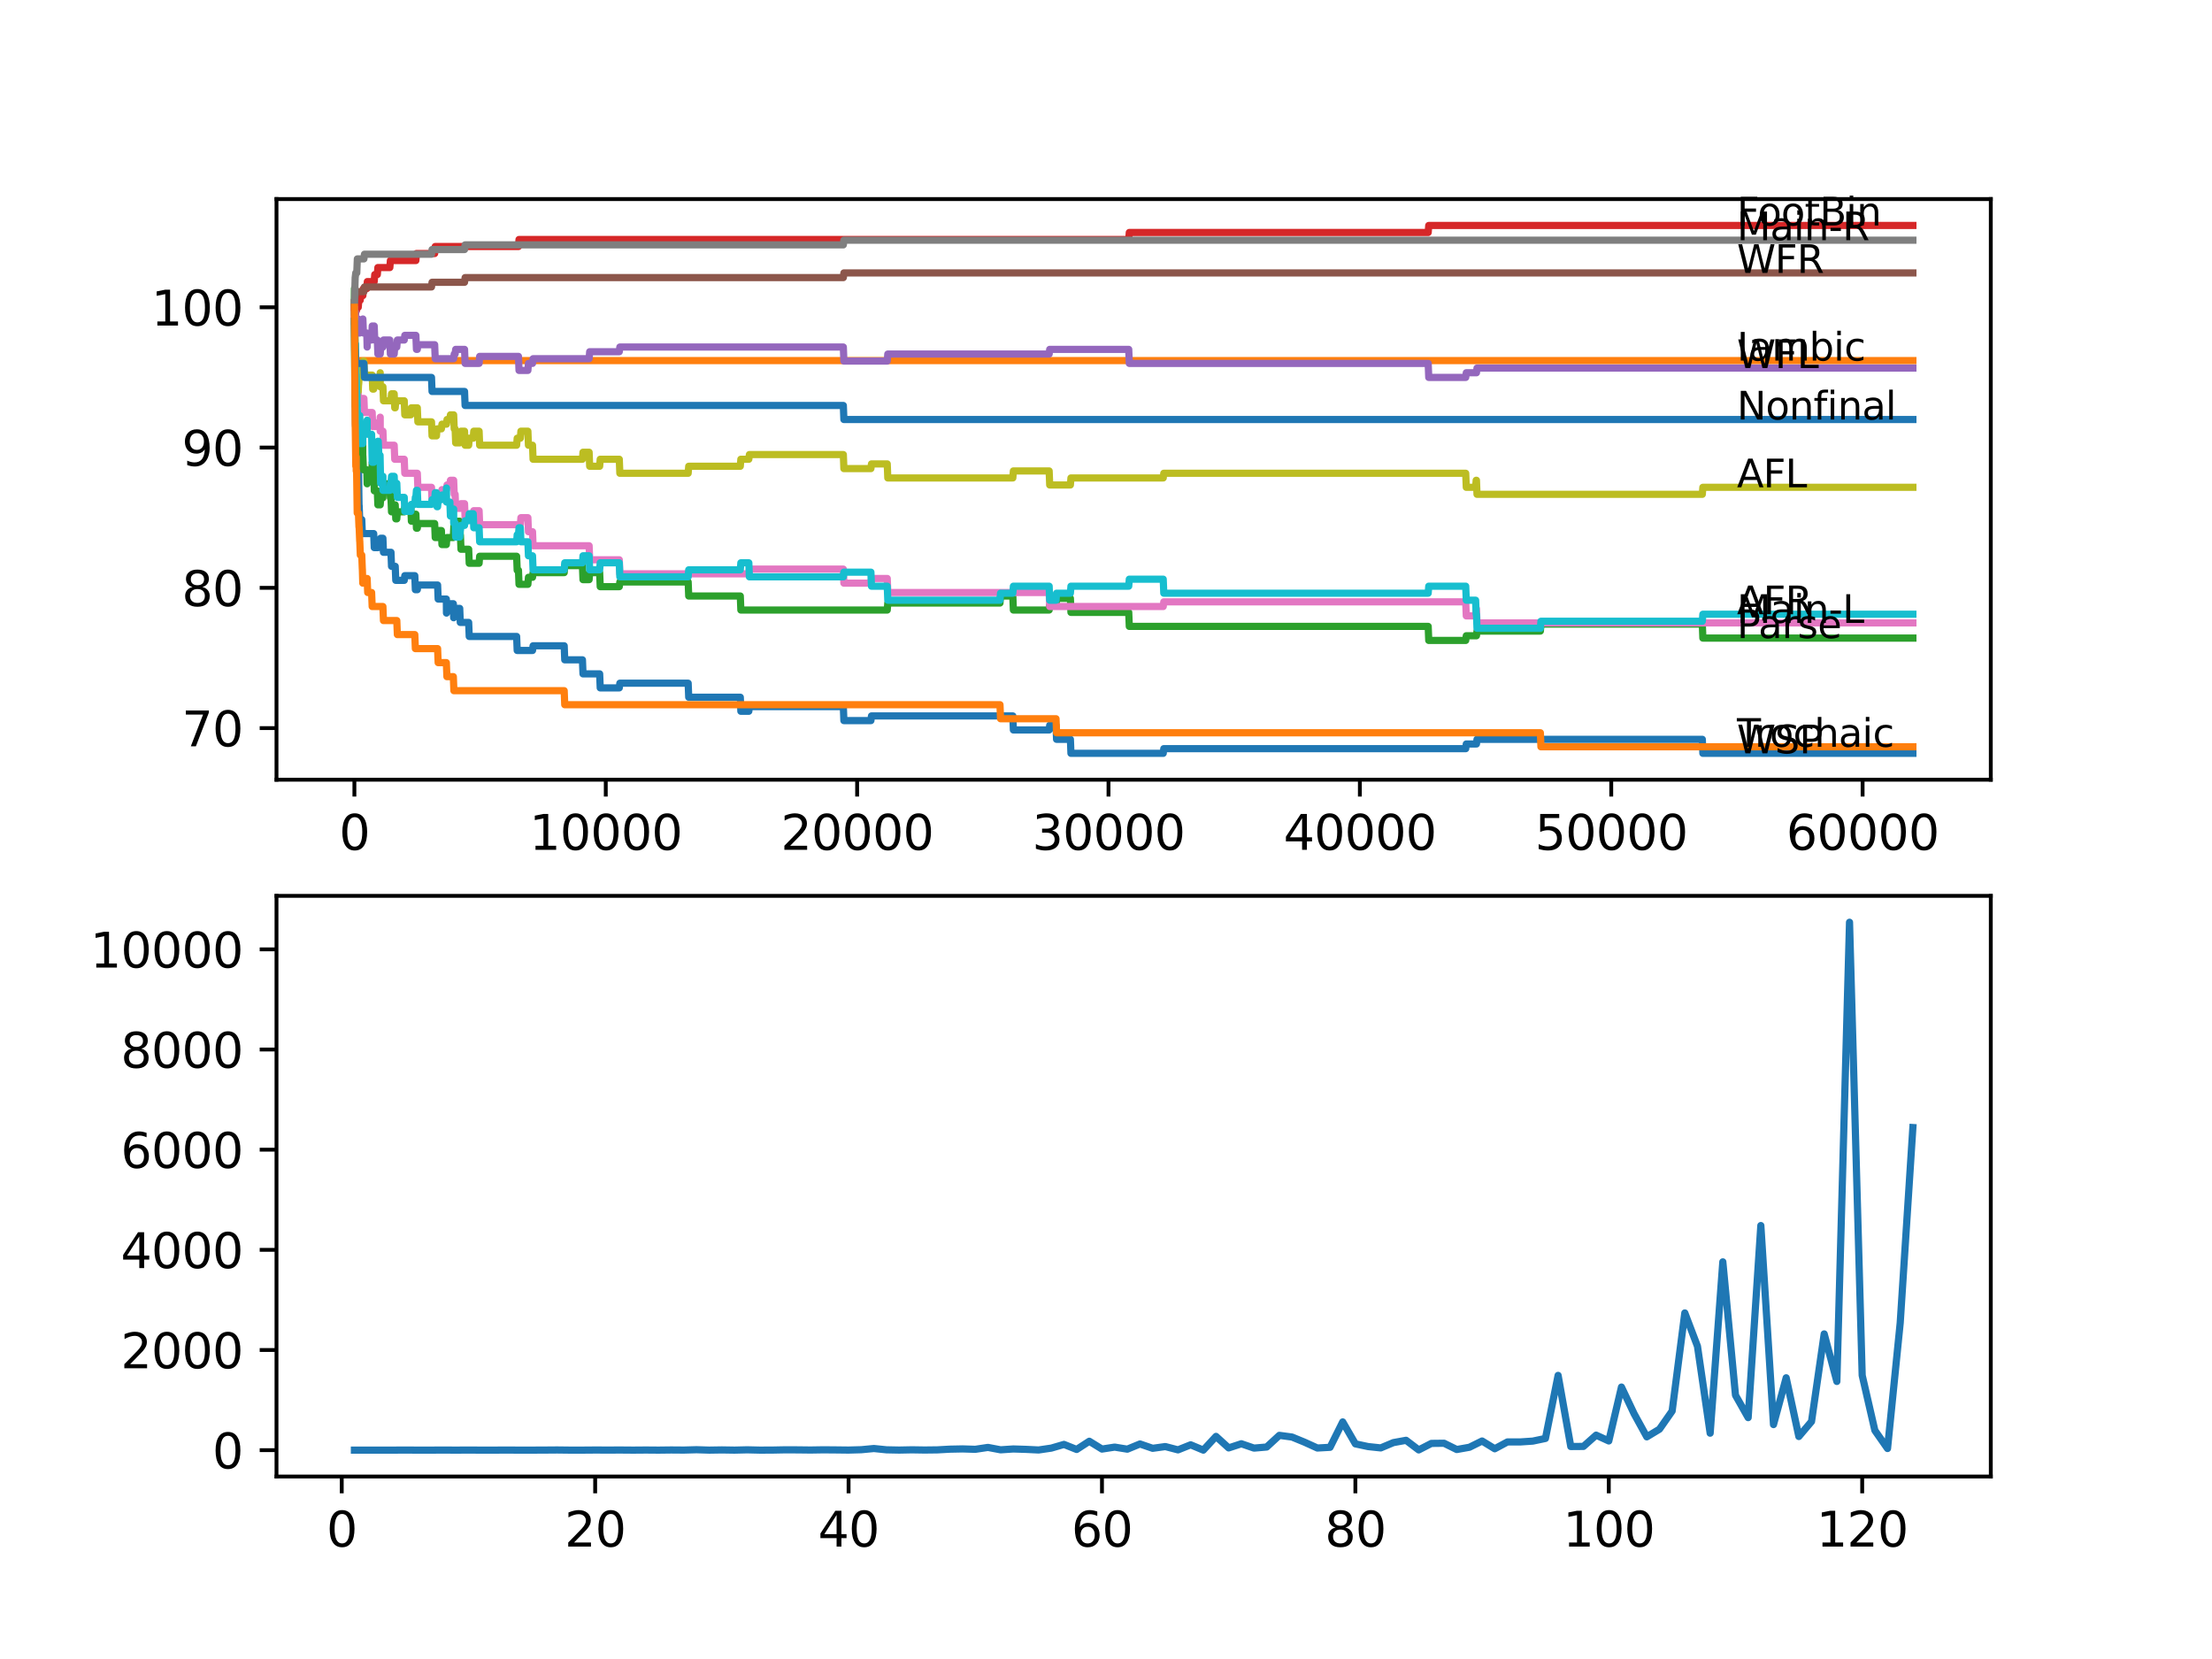 <?xml version="1.0" encoding="utf-8" standalone="no"?>
<!DOCTYPE svg PUBLIC "-//W3C//DTD SVG 1.1//EN"
  "http://www.w3.org/Graphics/SVG/1.1/DTD/svg11.dtd">
<svg xmlns:xlink="http://www.w3.org/1999/xlink" width="460.8pt" height="345.6pt" viewBox="0 0 460.8 345.6" xmlns="http://www.w3.org/2000/svg" version="1.1">
 <defs>
  <style type="text/css">*{stroke-linejoin: round; stroke-linecap: butt}</style>
 </defs>
 <g id="figure_1">
  <g id="patch_1">
   <path d="M 0 345.6 
L 460.8 345.6 
L 460.8 0 
L 0 0 
z
" style="fill: #ffffff"/>
  </g>
  <g id="axes_1">
   <g id="patch_2">
    <path d="M 57.6 162.432 
L 414.72 162.432 
L 414.72 41.472 
L 57.6 41.472 
z
" style="fill: #ffffff"/>
   </g>
   <g id="matplotlib.axis_1">
    <g id="xtick_1">
     <g id="line2d_1">
      <defs>
       <path id="m9b7d98a845" d="M 0 0 
L 0 3.5 
" style="stroke: #000000; stroke-width: 0.8"/>
      </defs>
      <g>
       <use xlink:href="#m9b7d98a845" x="73.827" y="162.432" style="stroke: #000000; stroke-width: 0.8"/>
      </g>
     </g>
     <g id="text_1">
      <!-- 0 -->
      <g transform="translate(70.646 177.03)scale(0.1 -0.1)">
       <defs>
        <path id="DejaVuSans-30" d="M 2034 4250 
Q 1547 4250 1301 3770 
Q 1056 3291 1056 2328 
Q 1056 1369 1301 889 
Q 1547 409 2034 409 
Q 2525 409 2770 889 
Q 3016 1369 3016 2328 
Q 3016 3291 2770 3770 
Q 2525 4250 2034 4250 
z
M 2034 4750 
Q 2819 4750 3233 4129 
Q 3647 3509 3647 2328 
Q 3647 1150 3233 529 
Q 2819 -91 2034 -91 
Q 1250 -91 836 529 
Q 422 1150 422 2328 
Q 422 3509 836 4129 
Q 1250 4750 2034 4750 
z
" transform="scale(0.016)"/>
       </defs>
       <use xlink:href="#DejaVuSans-30"/>
      </g>
     </g>
    </g>
    <g id="xtick_2">
     <g id="line2d_2">
      <g>
       <use xlink:href="#m9b7d98a845" x="126.192" y="162.432" style="stroke: #000000; stroke-width: 0.8"/>
      </g>
     </g>
     <g id="text_2">
      <!-- 10000 -->
      <g transform="translate(110.286 177.03)scale(0.1 -0.1)">
       <defs>
        <path id="DejaVuSans-31" d="M 794 531 
L 1825 531 
L 1825 4091 
L 703 3866 
L 703 4441 
L 1819 4666 
L 2450 4666 
L 2450 531 
L 3481 531 
L 3481 0 
L 794 0 
L 794 531 
z
" transform="scale(0.016)"/>
       </defs>
       <use xlink:href="#DejaVuSans-31"/>
       <use xlink:href="#DejaVuSans-30" x="63.623"/>
       <use xlink:href="#DejaVuSans-30" x="127.246"/>
       <use xlink:href="#DejaVuSans-30" x="190.869"/>
       <use xlink:href="#DejaVuSans-30" x="254.492"/>
      </g>
     </g>
    </g>
    <g id="xtick_3">
     <g id="line2d_3">
      <g>
       <use xlink:href="#m9b7d98a845" x="178.556" y="162.432" style="stroke: #000000; stroke-width: 0.8"/>
      </g>
     </g>
     <g id="text_3">
      <!-- 20000 -->
      <g transform="translate(162.65 177.03)scale(0.1 -0.1)">
       <defs>
        <path id="DejaVuSans-32" d="M 1228 531 
L 3431 531 
L 3431 0 
L 469 0 
L 469 531 
Q 828 903 1448 1529 
Q 2069 2156 2228 2338 
Q 2531 2678 2651 2914 
Q 2772 3150 2772 3378 
Q 2772 3750 2511 3984 
Q 2250 4219 1831 4219 
Q 1534 4219 1204 4116 
Q 875 4013 500 3803 
L 500 4441 
Q 881 4594 1212 4672 
Q 1544 4750 1819 4750 
Q 2544 4750 2975 4387 
Q 3406 4025 3406 3419 
Q 3406 3131 3298 2873 
Q 3191 2616 2906 2266 
Q 2828 2175 2409 1742 
Q 1991 1309 1228 531 
z
" transform="scale(0.016)"/>
       </defs>
       <use xlink:href="#DejaVuSans-32"/>
       <use xlink:href="#DejaVuSans-30" x="63.623"/>
       <use xlink:href="#DejaVuSans-30" x="127.246"/>
       <use xlink:href="#DejaVuSans-30" x="190.869"/>
       <use xlink:href="#DejaVuSans-30" x="254.492"/>
      </g>
     </g>
    </g>
    <g id="xtick_4">
     <g id="line2d_4">
      <g>
       <use xlink:href="#m9b7d98a845" x="230.921" y="162.432" style="stroke: #000000; stroke-width: 0.8"/>
      </g>
     </g>
     <g id="text_4">
      <!-- 30000 -->
      <g transform="translate(215.015 177.03)scale(0.1 -0.1)">
       <defs>
        <path id="DejaVuSans-33" d="M 2597 2516 
Q 3050 2419 3304 2112 
Q 3559 1806 3559 1356 
Q 3559 666 3084 287 
Q 2609 -91 1734 -91 
Q 1441 -91 1130 -33 
Q 819 25 488 141 
L 488 750 
Q 750 597 1062 519 
Q 1375 441 1716 441 
Q 2309 441 2620 675 
Q 2931 909 2931 1356 
Q 2931 1769 2642 2001 
Q 2353 2234 1838 2234 
L 1294 2234 
L 1294 2753 
L 1863 2753 
Q 2328 2753 2575 2939 
Q 2822 3125 2822 3475 
Q 2822 3834 2567 4026 
Q 2313 4219 1838 4219 
Q 1578 4219 1281 4162 
Q 984 4106 628 3988 
L 628 4550 
Q 988 4650 1302 4700 
Q 1616 4750 1894 4750 
Q 2613 4750 3031 4423 
Q 3450 4097 3450 3541 
Q 3450 3153 3228 2886 
Q 3006 2619 2597 2516 
z
" transform="scale(0.016)"/>
       </defs>
       <use xlink:href="#DejaVuSans-33"/>
       <use xlink:href="#DejaVuSans-30" x="63.623"/>
       <use xlink:href="#DejaVuSans-30" x="127.246"/>
       <use xlink:href="#DejaVuSans-30" x="190.869"/>
       <use xlink:href="#DejaVuSans-30" x="254.492"/>
      </g>
     </g>
    </g>
    <g id="xtick_5">
     <g id="line2d_5">
      <g>
       <use xlink:href="#m9b7d98a845" x="283.285" y="162.432" style="stroke: #000000; stroke-width: 0.8"/>
      </g>
     </g>
     <g id="text_5">
      <!-- 40000 -->
      <g transform="translate(267.379 177.03)scale(0.1 -0.1)">
       <defs>
        <path id="DejaVuSans-34" d="M 2419 4116 
L 825 1625 
L 2419 1625 
L 2419 4116 
z
M 2253 4666 
L 3047 4666 
L 3047 1625 
L 3713 1625 
L 3713 1100 
L 3047 1100 
L 3047 0 
L 2419 0 
L 2419 1100 
L 313 1100 
L 313 1709 
L 2253 4666 
z
" transform="scale(0.016)"/>
       </defs>
       <use xlink:href="#DejaVuSans-34"/>
       <use xlink:href="#DejaVuSans-30" x="63.623"/>
       <use xlink:href="#DejaVuSans-30" x="127.246"/>
       <use xlink:href="#DejaVuSans-30" x="190.869"/>
       <use xlink:href="#DejaVuSans-30" x="254.492"/>
      </g>
     </g>
    </g>
    <g id="xtick_6">
     <g id="line2d_6">
      <g>
       <use xlink:href="#m9b7d98a845" x="335.65" y="162.432" style="stroke: #000000; stroke-width: 0.8"/>
      </g>
     </g>
     <g id="text_6">
      <!-- 50000 -->
      <g transform="translate(319.744 177.03)scale(0.1 -0.1)">
       <defs>
        <path id="DejaVuSans-35" d="M 691 4666 
L 3169 4666 
L 3169 4134 
L 1269 4134 
L 1269 2991 
Q 1406 3038 1543 3061 
Q 1681 3084 1819 3084 
Q 2600 3084 3056 2656 
Q 3513 2228 3513 1497 
Q 3513 744 3044 326 
Q 2575 -91 1722 -91 
Q 1428 -91 1123 -41 
Q 819 9 494 109 
L 494 744 
Q 775 591 1075 516 
Q 1375 441 1709 441 
Q 2250 441 2565 725 
Q 2881 1009 2881 1497 
Q 2881 1984 2565 2268 
Q 2250 2553 1709 2553 
Q 1456 2553 1204 2497 
Q 953 2441 691 2322 
L 691 4666 
z
" transform="scale(0.016)"/>
       </defs>
       <use xlink:href="#DejaVuSans-35"/>
       <use xlink:href="#DejaVuSans-30" x="63.623"/>
       <use xlink:href="#DejaVuSans-30" x="127.246"/>
       <use xlink:href="#DejaVuSans-30" x="190.869"/>
       <use xlink:href="#DejaVuSans-30" x="254.492"/>
      </g>
     </g>
    </g>
    <g id="xtick_7">
     <g id="line2d_7">
      <g>
       <use xlink:href="#m9b7d98a845" x="388.014" y="162.432" style="stroke: #000000; stroke-width: 0.8"/>
      </g>
     </g>
     <g id="text_7">
      <!-- 60000 -->
      <g transform="translate(372.108 177.03)scale(0.1 -0.1)">
       <defs>
        <path id="DejaVuSans-36" d="M 2113 2584 
Q 1688 2584 1439 2293 
Q 1191 2003 1191 1497 
Q 1191 994 1439 701 
Q 1688 409 2113 409 
Q 2538 409 2786 701 
Q 3034 994 3034 1497 
Q 3034 2003 2786 2293 
Q 2538 2584 2113 2584 
z
M 3366 4563 
L 3366 3988 
Q 3128 4100 2886 4159 
Q 2644 4219 2406 4219 
Q 1781 4219 1451 3797 
Q 1122 3375 1075 2522 
Q 1259 2794 1537 2939 
Q 1816 3084 2150 3084 
Q 2853 3084 3261 2657 
Q 3669 2231 3669 1497 
Q 3669 778 3244 343 
Q 2819 -91 2113 -91 
Q 1303 -91 875 529 
Q 447 1150 447 2328 
Q 447 3434 972 4092 
Q 1497 4750 2381 4750 
Q 2619 4750 2861 4703 
Q 3103 4656 3366 4563 
z
" transform="scale(0.016)"/>
       </defs>
       <use xlink:href="#DejaVuSans-36"/>
       <use xlink:href="#DejaVuSans-30" x="63.623"/>
       <use xlink:href="#DejaVuSans-30" x="127.246"/>
       <use xlink:href="#DejaVuSans-30" x="190.869"/>
       <use xlink:href="#DejaVuSans-30" x="254.492"/>
      </g>
     </g>
    </g>
   </g>
   <g id="matplotlib.axis_2">
    <g id="ytick_1">
     <g id="line2d_8">
      <defs>
       <path id="m2c3d0e1814" d="M 0 0 
L -3.5 0 
" style="stroke: #000000; stroke-width: 0.8"/>
      </defs>
      <g>
       <use xlink:href="#m2c3d0e1814" x="57.6" y="151.674" style="stroke: #000000; stroke-width: 0.8"/>
      </g>
     </g>
     <g id="text_8">
      <!-- 70 -->
      <g transform="translate(37.875 155.473)scale(0.1 -0.1)">
       <defs>
        <path id="DejaVuSans-37" d="M 525 4666 
L 3525 4666 
L 3525 4397 
L 1831 0 
L 1172 0 
L 2766 4134 
L 525 4134 
L 525 4666 
z
" transform="scale(0.016)"/>
       </defs>
       <use xlink:href="#DejaVuSans-37"/>
       <use xlink:href="#DejaVuSans-30" x="63.623"/>
      </g>
     </g>
    </g>
    <g id="ytick_2">
     <g id="line2d_9">
      <g>
       <use xlink:href="#m2c3d0e1814" x="57.6" y="122.455" style="stroke: #000000; stroke-width: 0.8"/>
      </g>
     </g>
     <g id="text_9">
      <!-- 80 -->
      <g transform="translate(37.875 126.254)scale(0.1 -0.1)">
       <defs>
        <path id="DejaVuSans-38" d="M 2034 2216 
Q 1584 2216 1326 1975 
Q 1069 1734 1069 1313 
Q 1069 891 1326 650 
Q 1584 409 2034 409 
Q 2484 409 2743 651 
Q 3003 894 3003 1313 
Q 3003 1734 2745 1975 
Q 2488 2216 2034 2216 
z
M 1403 2484 
Q 997 2584 770 2862 
Q 544 3141 544 3541 
Q 544 4100 942 4425 
Q 1341 4750 2034 4750 
Q 2731 4750 3128 4425 
Q 3525 4100 3525 3541 
Q 3525 3141 3298 2862 
Q 3072 2584 2669 2484 
Q 3125 2378 3379 2068 
Q 3634 1759 3634 1313 
Q 3634 634 3220 271 
Q 2806 -91 2034 -91 
Q 1263 -91 848 271 
Q 434 634 434 1313 
Q 434 1759 690 2068 
Q 947 2378 1403 2484 
z
M 1172 3481 
Q 1172 3119 1398 2916 
Q 1625 2713 2034 2713 
Q 2441 2713 2670 2916 
Q 2900 3119 2900 3481 
Q 2900 3844 2670 4047 
Q 2441 4250 2034 4250 
Q 1625 4250 1398 4047 
Q 1172 3844 1172 3481 
z
" transform="scale(0.016)"/>
       </defs>
       <use xlink:href="#DejaVuSans-38"/>
       <use xlink:href="#DejaVuSans-30" x="63.623"/>
      </g>
     </g>
    </g>
    <g id="ytick_3">
     <g id="line2d_10">
      <g>
       <use xlink:href="#m2c3d0e1814" x="57.6" y="93.235" style="stroke: #000000; stroke-width: 0.8"/>
      </g>
     </g>
     <g id="text_10">
      <!-- 90 -->
      <g transform="translate(37.875 97.034)scale(0.1 -0.1)">
       <defs>
        <path id="DejaVuSans-39" d="M 703 97 
L 703 672 
Q 941 559 1184 500 
Q 1428 441 1663 441 
Q 2288 441 2617 861 
Q 2947 1281 2994 2138 
Q 2813 1869 2534 1725 
Q 2256 1581 1919 1581 
Q 1219 1581 811 2004 
Q 403 2428 403 3163 
Q 403 3881 828 4315 
Q 1253 4750 1959 4750 
Q 2769 4750 3195 4129 
Q 3622 3509 3622 2328 
Q 3622 1225 3098 567 
Q 2575 -91 1691 -91 
Q 1453 -91 1209 -44 
Q 966 3 703 97 
z
M 1959 2075 
Q 2384 2075 2632 2365 
Q 2881 2656 2881 3163 
Q 2881 3666 2632 3958 
Q 2384 4250 1959 4250 
Q 1534 4250 1286 3958 
Q 1038 3666 1038 3163 
Q 1038 2656 1286 2365 
Q 1534 2075 1959 2075 
z
" transform="scale(0.016)"/>
       </defs>
       <use xlink:href="#DejaVuSans-39"/>
       <use xlink:href="#DejaVuSans-30" x="63.623"/>
      </g>
     </g>
    </g>
    <g id="ytick_4">
     <g id="line2d_11">
      <g>
       <use xlink:href="#m2c3d0e1814" x="57.6" y="64.015" style="stroke: #000000; stroke-width: 0.8"/>
      </g>
     </g>
     <g id="text_11">
      <!-- 100 -->
      <g transform="translate(31.512 67.814)scale(0.1 -0.1)">
       <use xlink:href="#DejaVuSans-31"/>
       <use xlink:href="#DejaVuSans-30" x="63.623"/>
       <use xlink:href="#DejaVuSans-30" x="127.246"/>
      </g>
     </g>
    </g>
   </g>
   <g id="line2d_12">
    <path d="M 73.833 64.015 
L 73.838 64.015 
L 73.974 79.988 
L 73.985 79.988 
L 74.068 88.754 
L 74.105 87.293 
L 74.115 87.293 
L 74.189 93.137 
L 74.231 91.676 
L 74.288 91.676 
L 74.403 96.546 
L 74.665 96.546 
L 74.791 105.312 
L 74.817 105.312 
L 74.932 108.234 
L 75.362 108.234 
L 75.477 111.156 
L 77.849 111.156 
L 77.964 114.078 
L 78.797 114.078 
L 78.912 113.104 
L 79.174 113.104 
L 79.289 112.13 
L 79.766 112.13 
L 79.881 115.052 
L 81.447 115.052 
L 81.562 117.974 
L 82.331 117.974 
L 82.447 120.896 
L 84.211 120.896 
L 84.327 119.922 
L 86.411 119.922 
L 86.526 122.844 
L 86.934 122.844 
L 87.05 121.87 
L 91.16 121.87 
L 91.275 124.792 
L 92.982 124.792 
L 93.009 127.714 
L 93.092 126.74 
L 93.716 126.74 
L 93.831 125.766 
L 94.438 125.766 
L 94.506 128.688 
L 94.548 127.714 
L 94.81 127.714 
L 94.925 126.74 
L 95.768 126.74 
L 95.883 129.662 
L 97.632 129.662 
L 97.748 132.584 
L 107.624 132.584 
L 107.739 135.506 
L 110.933 135.506 
L 111.048 134.532 
L 117.531 134.532 
L 117.646 137.454 
L 121.333 137.454 
L 121.448 140.376 
L 124.92 140.376 
L 125.035 143.298 
L 129.009 143.298 
L 129.124 142.324 
L 143.357 142.324 
L 143.472 145.246 
L 154.217 145.246 
L 154.333 148.168 
L 155.993 148.168 
L 156.108 147.194 
L 175.682 147.194 
L 175.797 150.116 
L 181.426 150.116 
L 181.541 149.142 
L 210.991 149.142 
L 211.106 152.064 
L 218.558 152.064 
L 218.673 151.09 
L 219.987 151.09 
L 220.102 154.012 
L 222.982 154.012 
L 223.098 156.934 
L 242.321 156.934 
L 242.436 155.96 
L 305.336 155.96 
L 305.451 154.986 
L 307.572 154.986 
L 307.687 154.012 
L 354.622 154.012 
L 354.737 156.934 
L 398.487 156.934 
L 398.487 156.934 
" clip-path="url(#p5a50f44d69)" style="fill: none; stroke: #1f77b4; stroke-width: 1.5; stroke-linecap: square"/>
   </g>
   <g id="line2d_13">
    <path d="M 73.833 66.937 
L 73.859 66.937 
L 73.864 64.015 
L 73.922 72.781 
L 73.958 72.197 
L 74.011 72.197 
L 74.115 78.041 
L 74.126 75.119 
L 74.147 75.119 
L 74.205 80.962 
L 74.262 78.041 
L 74.273 78.041 
L 74.288 80.962 
L 74.383 78.041 
L 74.665 78.041 
L 74.781 75.119 
L 398.487 75.119 
L 398.487 75.119 
" clip-path="url(#p5a50f44d69)" style="fill: none; stroke: #ff7f0e; stroke-width: 1.5; stroke-linecap: square"/>
   </g>
   <g id="line2d_14">
    <path d="M 73.833 63.041 
L 73.838 60.119 
L 73.911 69.128 
L 73.927 68.154 
L 74.058 84.712 
L 74.063 83.251 
L 74.068 83.251 
L 74.152 81.79 
L 74.126 84.712 
L 74.173 84.712 
L 74.189 84.712 
L 74.194 83.251 
L 74.246 89.095 
L 74.294 86.173 
L 74.362 86.173 
L 74.409 89.095 
L 74.472 87.634 
L 74.618 87.634 
L 74.629 86.173 
L 74.686 92.017 
L 74.712 92.017 
L 74.817 94.939 
L 74.822 93.478 
L 74.948 93.478 
L 75.063 92.017 
L 75.325 92.017 
L 75.362 94.939 
L 75.435 93.478 
L 75.487 93.478 
L 75.571 92.017 
L 75.576 94.939 
L 75.592 94.939 
L 75.707 97.861 
L 76.409 97.861 
L 76.482 100.783 
L 76.519 99.322 
L 77.414 99.322 
L 77.535 96.4 
L 77.849 96.4 
L 77.97 102.244 
L 78.603 102.244 
L 78.718 105.166 
L 79.205 105.166 
L 79.321 103.705 
L 79.766 103.705 
L 79.886 100.783 
L 81.211 100.783 
L 81.326 103.705 
L 81.447 103.705 
L 81.562 106.627 
L 82.117 106.627 
L 82.232 105.166 
L 82.331 105.166 
L 82.447 108.088 
L 82.661 108.088 
L 82.777 106.627 
L 84.211 106.627 
L 84.327 105.653 
L 85.583 105.653 
L 85.699 108.575 
L 86.411 108.575 
L 86.526 107.114 
L 86.636 107.114 
L 86.751 110.036 
L 86.934 110.036 
L 87.05 109.062 
L 90.547 109.062 
L 90.663 111.984 
L 91.16 111.984 
L 91.275 110.523 
L 91.951 110.523 
L 92.066 113.445 
L 92.982 113.445 
L 93.098 111.984 
L 94.438 111.984 
L 94.553 109.549 
L 94.81 109.549 
L 94.925 108.575 
L 95.768 108.575 
L 95.883 111.497 
L 95.915 111.497 
L 96.03 114.419 
L 97.632 114.419 
L 97.748 117.341 
L 99.806 117.341 
L 99.921 115.88 
L 107.624 115.88 
L 107.739 118.802 
L 108.006 118.802 
L 108.121 121.724 
L 109.969 121.724 
L 110.085 120.263 
L 110.933 120.263 
L 111.048 119.289 
L 117.531 119.289 
L 117.646 117.828 
L 121.333 117.828 
L 121.448 120.75 
L 122.725 120.75 
L 122.841 119.289 
L 124.92 119.289 
L 125.035 122.211 
L 129.009 122.211 
L 129.124 121.237 
L 143.357 121.237 
L 143.472 124.159 
L 154.217 124.159 
L 154.333 127.081 
L 184.83 127.081 
L 184.945 125.62 
L 208.315 125.62 
L 208.43 124.159 
L 210.991 124.159 
L 211.106 127.081 
L 218.558 127.081 
L 218.673 126.107 
L 219.987 126.107 
L 220.102 124.646 
L 222.982 124.646 
L 223.098 127.568 
L 235.136 127.568 
L 235.251 130.49 
L 297.518 130.49 
L 297.633 133.412 
L 305.336 133.412 
L 305.451 132.438 
L 307.572 132.438 
L 307.687 131.464 
L 320.888 131.464 
L 321.004 130.003 
L 354.622 130.003 
L 354.737 132.925 
L 398.487 132.925 
L 398.487 132.925 
" clip-path="url(#p5a50f44d69)" style="fill: none; stroke: #2ca02c; stroke-width: 1.5; stroke-linecap: square"/>
   </g>
   <g id="line2d_15">
    <path d="M 73.833 64.015 
L 73.848 64.015 
L 73.917 63.285 
L 73.922 66.207 
L 73.948 65.476 
L 74.037 65.476 
L 74.152 64.746 
L 74.241 64.746 
L 74.356 64.015 
L 74.629 64.015 
L 74.744 62.554 
L 75.037 62.554 
L 75.152 61.58 
L 75.592 61.58 
L 75.707 60.119 
L 76.409 60.119 
L 76.524 58.658 
L 77.954 58.658 
L 78.069 57.197 
L 78.603 57.197 
L 78.718 55.736 
L 81.211 55.736 
L 81.326 54.275 
L 86.636 54.275 
L 86.751 52.814 
L 90.547 52.814 
L 90.663 51.353 
L 108.006 51.353 
L 108.121 49.892 
L 235.136 49.892 
L 235.251 48.431 
L 297.518 48.431 
L 297.633 46.97 
L 398.487 46.97 
L 398.487 46.97 
" clip-path="url(#p5a50f44d69)" style="fill: none; stroke: #d62728; stroke-width: 1.5; stroke-linecap: square"/>
   </g>
   <g id="line2d_16">
    <path d="M 73.833 64.015 
L 73.838 64.015 
L 73.885 66.937 
L 73.948 64.989 
L 74.037 64.989 
L 74.058 67.911 
L 74.147 66.45 
L 74.241 66.45 
L 74.356 69.372 
L 74.409 69.372 
L 74.524 67.911 
L 74.618 67.911 
L 74.629 66.45 
L 74.634 69.372 
L 74.723 69.372 
L 74.948 69.372 
L 75.063 67.911 
L 75.487 67.911 
L 75.592 66.45 
L 75.707 69.372 
L 76.409 69.372 
L 76.482 72.294 
L 76.519 70.833 
L 77.414 70.833 
L 77.535 67.911 
L 77.954 67.911 
L 78.069 70.833 
L 78.603 70.833 
L 78.718 73.755 
L 79.205 73.755 
L 79.321 72.294 
L 79.771 72.294 
L 79.886 70.833 
L 81.211 70.833 
L 81.326 73.755 
L 82.117 73.755 
L 82.232 72.294 
L 82.661 72.294 
L 82.777 70.833 
L 84.211 70.833 
L 84.327 69.859 
L 86.636 69.859 
L 86.751 72.781 
L 86.934 72.781 
L 87.05 71.807 
L 90.547 71.807 
L 90.663 74.729 
L 94.506 74.729 
L 94.621 73.755 
L 94.81 73.755 
L 94.925 72.781 
L 96.774 72.781 
L 96.889 75.703 
L 99.806 75.703 
L 99.921 74.242 
L 108.006 74.242 
L 108.121 77.164 
L 109.969 77.164 
L 110.085 75.703 
L 110.933 75.703 
L 111.048 74.729 
L 122.725 74.729 
L 122.841 73.268 
L 129.009 73.268 
L 129.124 72.294 
L 175.682 72.294 
L 175.797 75.216 
L 184.83 75.216 
L 184.945 73.755 
L 218.558 73.755 
L 218.673 72.781 
L 235.136 72.781 
L 235.251 75.703 
L 297.518 75.703 
L 297.633 78.625 
L 305.336 78.625 
L 305.451 77.651 
L 307.572 77.651 
L 307.687 76.677 
L 398.487 76.677 
L 398.487 76.677 
" clip-path="url(#p5a50f44d69)" style="fill: none; stroke: #9467bd; stroke-width: 1.5; stroke-linecap: square"/>
   </g>
   <g id="line2d_17">
    <path d="M 73.833 63.041 
L 73.843 63.041 
L 73.964 61.726 
L 73.995 61.726 
L 74.11 60.752 
L 75.807 60.752 
L 75.922 59.778 
L 89.888 59.778 
L 90.003 58.804 
L 96.774 58.804 
L 96.889 57.83 
L 175.682 57.83 
L 175.797 56.856 
L 398.487 56.856 
L 398.487 56.856 
" clip-path="url(#p5a50f44d69)" style="fill: none; stroke: #8c564b; stroke-width: 1.5; stroke-linecap: square"/>
   </g>
   <g id="line2d_18">
    <path d="M 73.833 66.937 
L 73.838 66.937 
L 73.843 65.963 
L 73.901 73.024 
L 73.917 72.05 
L 74.037 82.034 
L 74.042 81.303 
L 74.241 81.303 
L 74.325 80.573 
L 74.33 83.495 
L 74.335 83.495 
L 74.351 83.495 
L 74.466 82.521 
L 74.582 82.521 
L 74.618 81.06 
L 74.623 83.982 
L 74.686 83.982 
L 75.037 83.982 
L 75.152 83.008 
L 75.807 83.008 
L 75.922 85.93 
L 77.53 85.93 
L 77.645 88.852 
L 78.797 88.852 
L 78.912 87.878 
L 79.174 87.878 
L 79.205 86.904 
L 79.211 89.826 
L 79.273 89.826 
L 79.771 89.826 
L 79.886 92.748 
L 82.117 92.748 
L 82.232 95.67 
L 84.211 95.67 
L 84.327 98.592 
L 86.934 98.592 
L 87.05 101.514 
L 89.888 101.514 
L 90.003 104.436 
L 90.924 104.436 
L 91.04 102.975 
L 91.951 102.975 
L 92.066 102.001 
L 93.009 102.001 
L 93.124 101.027 
L 93.716 101.027 
L 93.831 100.053 
L 94.506 100.053 
L 94.621 102.975 
L 94.81 102.975 
L 94.925 105.897 
L 95.915 105.897 
L 96.03 104.923 
L 96.774 104.923 
L 96.889 107.845 
L 98.58 107.845 
L 98.695 106.384 
L 99.806 106.384 
L 99.921 109.306 
L 108.399 109.306 
L 108.514 107.845 
L 109.969 107.845 
L 110.085 110.767 
L 110.933 110.767 
L 111.048 113.689 
L 122.725 113.689 
L 122.841 116.611 
L 129.009 116.611 
L 129.124 119.533 
L 155.993 119.533 
L 156.108 118.559 
L 175.682 118.559 
L 175.797 121.481 
L 181.426 121.481 
L 181.541 120.507 
L 184.83 120.507 
L 184.945 123.429 
L 218.558 123.429 
L 218.673 126.35 
L 242.321 126.35 
L 242.436 125.376 
L 305.336 125.376 
L 305.451 128.298 
L 307.399 128.298 
L 307.514 126.837 
L 307.572 126.837 
L 307.687 129.759 
L 398.487 129.759 
L 398.487 129.759 
" clip-path="url(#p5a50f44d69)" style="fill: none; stroke: #e377c2; stroke-width: 1.5; stroke-linecap: square"/>
   </g>
   <g id="line2d_19">
    <path d="M 73.833 63.041 
L 73.843 63.041 
L 73.99 57.83 
L 73.995 57.83 
L 74.11 56.856 
L 74.325 56.856 
L 74.44 53.934 
L 75.807 53.934 
L 75.922 52.96 
L 89.888 52.96 
L 90.003 51.986 
L 96.774 51.986 
L 96.889 51.012 
L 175.682 51.012 
L 175.797 50.038 
L 398.487 50.038 
L 398.487 50.038 
" clip-path="url(#p5a50f44d69)" style="fill: none; stroke: #7f7f7f; stroke-width: 1.5; stroke-linecap: square"/>
   </g>
   <g id="line2d_20">
    <path d="M 73.833 66.937 
L 73.927 78.868 
L 73.958 77.164 
L 73.995 72.781 
L 74.016 78.625 
L 74.068 74.972 
L 74.152 79.842 
L 74.184 78.381 
L 74.189 78.381 
L 74.304 82.521 
L 74.351 82.521 
L 74.472 80.086 
L 74.582 80.086 
L 74.618 78.625 
L 74.623 81.547 
L 74.692 80.086 
L 74.712 80.086 
L 74.828 78.625 
L 75.037 78.625 
L 75.152 77.651 
L 75.325 77.651 
L 75.44 76.19 
L 75.571 76.19 
L 75.686 75.216 
L 75.807 75.216 
L 75.922 78.138 
L 77.53 78.138 
L 77.645 81.06 
L 77.849 81.06 
L 77.964 79.599 
L 78.797 79.599 
L 78.912 78.625 
L 79.174 78.625 
L 79.205 77.651 
L 79.211 80.573 
L 79.273 80.573 
L 79.771 80.573 
L 79.886 83.495 
L 81.447 83.495 
L 81.562 82.034 
L 82.117 82.034 
L 82.232 84.956 
L 82.331 84.956 
L 82.447 83.495 
L 84.211 83.495 
L 84.327 86.417 
L 85.583 86.417 
L 85.699 84.956 
L 86.934 84.956 
L 87.05 87.878 
L 89.888 87.878 
L 90.003 90.8 
L 90.924 90.8 
L 91.04 89.339 
L 91.951 89.339 
L 92.066 88.365 
L 93.009 88.365 
L 93.124 87.391 
L 93.716 87.391 
L 93.831 86.417 
L 94.506 86.417 
L 94.621 89.339 
L 94.81 89.339 
L 94.925 92.261 
L 95.768 92.261 
L 95.883 90.8 
L 95.915 90.8 
L 96.03 89.826 
L 96.774 89.826 
L 96.889 92.748 
L 97.632 92.748 
L 97.748 91.287 
L 98.58 91.287 
L 98.695 89.826 
L 99.806 89.826 
L 99.921 92.748 
L 107.624 92.748 
L 107.739 91.287 
L 108.399 91.287 
L 108.514 89.826 
L 109.969 89.826 
L 110.085 92.748 
L 110.933 92.748 
L 111.048 95.67 
L 121.333 95.67 
L 121.448 94.209 
L 122.725 94.209 
L 122.841 97.131 
L 124.92 97.131 
L 125.035 95.67 
L 129.009 95.67 
L 129.124 98.592 
L 143.357 98.592 
L 143.472 97.131 
L 154.217 97.131 
L 154.333 95.67 
L 155.993 95.67 
L 156.108 94.696 
L 175.682 94.696 
L 175.797 97.618 
L 181.426 97.618 
L 181.541 96.644 
L 184.83 96.644 
L 184.945 99.566 
L 210.991 99.566 
L 211.106 98.105 
L 218.558 98.105 
L 218.673 101.027 
L 222.982 101.027 
L 223.098 99.566 
L 242.321 99.566 
L 242.436 98.592 
L 305.336 98.592 
L 305.451 101.514 
L 307.399 101.514 
L 307.514 100.053 
L 307.572 100.053 
L 307.687 102.975 
L 354.622 102.975 
L 354.737 101.514 
L 398.487 101.514 
L 398.487 101.514 
" clip-path="url(#p5a50f44d69)" style="fill: none; stroke: #bcbd22; stroke-width: 1.5; stroke-linecap: square"/>
   </g>
   <g id="line2d_21">
    <path d="M 73.833 66.937 
L 73.922 79.112 
L 73.958 76.823 
L 74.058 71.71 
L 74.068 74.632 
L 74.152 79.501 
L 74.184 78.041 
L 74.189 78.041 
L 74.304 82.18 
L 74.351 82.18 
L 74.466 86.563 
L 74.582 86.563 
L 74.629 92.407 
L 74.697 89.485 
L 74.712 89.485 
L 74.833 86.563 
L 74.948 86.563 
L 75.069 92.407 
L 75.325 92.407 
L 75.446 89.485 
L 75.487 89.485 
L 75.571 92.407 
L 75.597 89.972 
L 75.807 89.972 
L 75.922 88.998 
L 76.409 88.998 
L 76.482 87.537 
L 76.488 90.459 
L 76.514 90.459 
L 77.414 90.459 
L 77.535 96.303 
L 77.849 96.303 
L 77.97 93.381 
L 78.603 93.381 
L 78.718 91.92 
L 78.797 91.92 
L 78.912 94.842 
L 79.174 94.842 
L 79.294 100.686 
L 79.766 100.686 
L 79.771 99.225 
L 79.776 102.147 
L 79.87 102.147 
L 81.211 102.147 
L 81.326 100.686 
L 81.447 100.686 
L 81.562 99.225 
L 82.117 99.225 
L 82.232 102.147 
L 82.331 102.147 
L 82.447 100.686 
L 82.661 100.686 
L 82.777 103.608 
L 84.211 103.608 
L 84.327 106.53 
L 85.583 106.53 
L 85.699 105.069 
L 86.411 105.069 
L 86.526 103.608 
L 86.636 103.608 
L 86.751 102.147 
L 86.934 102.147 
L 87.05 105.069 
L 89.888 105.069 
L 90.003 104.095 
L 90.547 104.095 
L 90.663 102.634 
L 90.924 102.634 
L 91.04 105.556 
L 91.16 105.556 
L 91.275 104.095 
L 91.951 104.095 
L 92.066 103.121 
L 92.982 103.121 
L 93.009 101.66 
L 93.014 104.582 
L 93.087 104.582 
L 93.716 104.582 
L 93.831 107.504 
L 94.438 107.504 
L 94.506 106.043 
L 94.511 108.965 
L 94.543 108.965 
L 94.81 108.965 
L 94.925 111.887 
L 95.768 111.887 
L 95.883 110.426 
L 95.915 110.426 
L 96.03 109.452 
L 96.774 109.452 
L 96.889 108.478 
L 97.632 108.478 
L 97.748 107.017 
L 98.58 107.017 
L 98.695 109.939 
L 99.806 109.939 
L 99.921 112.861 
L 107.624 112.861 
L 107.739 111.4 
L 108.006 111.4 
L 108.121 109.939 
L 108.399 109.939 
L 108.514 112.861 
L 109.969 112.861 
L 110.085 115.783 
L 110.933 115.783 
L 111.048 118.705 
L 117.531 118.705 
L 117.646 117.244 
L 121.333 117.244 
L 121.448 115.783 
L 122.725 115.783 
L 122.841 118.705 
L 124.92 118.705 
L 125.035 117.244 
L 129.009 117.244 
L 129.124 120.166 
L 143.357 120.166 
L 143.472 118.705 
L 154.217 118.705 
L 154.333 117.244 
L 155.993 117.244 
L 156.108 120.166 
L 175.682 120.166 
L 175.797 119.192 
L 181.426 119.192 
L 181.541 122.114 
L 184.83 122.114 
L 184.945 125.036 
L 208.315 125.036 
L 208.43 123.575 
L 210.991 123.575 
L 211.106 122.114 
L 218.558 122.114 
L 218.673 125.036 
L 219.987 125.036 
L 220.102 123.575 
L 222.982 123.575 
L 223.098 122.114 
L 235.136 122.114 
L 235.251 120.653 
L 242.321 120.653 
L 242.436 123.575 
L 297.518 123.575 
L 297.633 122.114 
L 305.336 122.114 
L 305.451 125.036 
L 307.399 125.036 
L 307.514 127.958 
L 307.572 127.958 
L 307.687 130.88 
L 320.888 130.88 
L 321.004 129.419 
L 354.622 129.419 
L 354.737 127.958 
L 398.487 127.958 
L 398.487 127.958 
" clip-path="url(#p5a50f44d69)" style="fill: none; stroke: #17becf; stroke-width: 1.5; stroke-linecap: square"/>
   </g>
   <g id="line2d_22">
    <path d="M 73.833 66.937 
L 73.843 66.937 
L 73.964 72.781 
L 73.995 72.781 
L 74.11 75.703 
L 75.807 75.703 
L 75.922 78.625 
L 89.888 78.625 
L 90.003 81.547 
L 96.774 81.547 
L 96.889 84.469 
L 175.682 84.469 
L 175.797 87.391 
L 398.487 87.391 
L 398.487 87.391 
" clip-path="url(#p5a50f44d69)" style="fill: none; stroke: #1f77b4; stroke-width: 1.5; stroke-linecap: square"/>
   </g>
   <g id="line2d_23">
    <path d="M 73.833 64.015 
L 73.985 88.365 
L 73.995 88.365 
L 74.121 97.131 
L 74.205 95.183 
L 74.21 98.105 
L 74.225 98.105 
L 74.288 98.105 
L 74.414 106.871 
L 74.665 106.871 
L 74.781 109.793 
L 74.817 109.793 
L 74.932 112.715 
L 74.948 112.715 
L 75.063 115.637 
L 75.362 115.637 
L 75.477 118.559 
L 75.487 118.559 
L 75.571 121.481 
L 75.597 120.507 
L 76.482 120.507 
L 76.598 123.429 
L 77.414 123.429 
L 77.53 126.35 
L 79.766 126.35 
L 79.881 129.272 
L 82.661 129.272 
L 82.777 132.194 
L 86.411 132.194 
L 86.526 135.116 
L 91.16 135.116 
L 91.275 138.038 
L 92.982 138.038 
L 93.098 140.96 
L 94.438 140.96 
L 94.553 143.882 
L 117.531 143.882 
L 117.646 146.804 
L 208.315 146.804 
L 208.43 149.726 
L 219.987 149.726 
L 220.102 152.648 
L 320.888 152.648 
L 321.004 155.57 
L 398.487 155.57 
L 398.487 155.57 
" clip-path="url(#p5a50f44d69)" style="fill: none; stroke: #ff7f0e; stroke-width: 1.5; stroke-linecap: square"/>
   </g>
   <g id="patch_3">
    <path d="M 57.6 162.432 
L 57.6 41.472 
" style="fill: none; stroke: #000000; stroke-width: 0.8; stroke-linejoin: miter; stroke-linecap: square"/>
   </g>
   <g id="patch_4">
    <path d="M 414.72 162.432 
L 414.72 41.472 
" style="fill: none; stroke: #000000; stroke-width: 0.8; stroke-linejoin: miter; stroke-linecap: square"/>
   </g>
   <g id="patch_5">
    <path d="M 57.6 162.432 
L 414.72 162.432 
" style="fill: none; stroke: #000000; stroke-width: 0.8; stroke-linejoin: miter; stroke-linecap: square"/>
   </g>
   <g id="patch_6">
    <path d="M 57.6 41.472 
L 414.72 41.472 
" style="fill: none; stroke: #000000; stroke-width: 0.8; stroke-linejoin: miter; stroke-linecap: square"/>
   </g>
   <g id="text_12">
    <!-- WSP -->
    <g transform="translate(361.832 156.934)scale(0.08 -0.08)">
     <defs>
      <path id="DejaVuSans-57" d="M 213 4666 
L 850 4666 
L 1831 722 
L 2809 4666 
L 3519 4666 
L 4500 722 
L 5478 4666 
L 6119 4666 
L 4947 0 
L 4153 0 
L 3169 4050 
L 2175 0 
L 1381 0 
L 213 4666 
z
" transform="scale(0.016)"/>
      <path id="DejaVuSans-53" d="M 3425 4513 
L 3425 3897 
Q 3066 4069 2747 4153 
Q 2428 4238 2131 4238 
Q 1616 4238 1336 4038 
Q 1056 3838 1056 3469 
Q 1056 3159 1242 3001 
Q 1428 2844 1947 2747 
L 2328 2669 
Q 3034 2534 3370 2195 
Q 3706 1856 3706 1288 
Q 3706 609 3251 259 
Q 2797 -91 1919 -91 
Q 1588 -91 1214 -16 
Q 841 59 441 206 
L 441 856 
Q 825 641 1194 531 
Q 1563 422 1919 422 
Q 2459 422 2753 634 
Q 3047 847 3047 1241 
Q 3047 1584 2836 1778 
Q 2625 1972 2144 2069 
L 1759 2144 
Q 1053 2284 737 2584 
Q 422 2884 422 3419 
Q 422 4038 858 4394 
Q 1294 4750 2059 4750 
Q 2388 4750 2728 4690 
Q 3069 4631 3425 4513 
z
" transform="scale(0.016)"/>
      <path id="DejaVuSans-50" d="M 1259 4147 
L 1259 2394 
L 2053 2394 
Q 2494 2394 2734 2622 
Q 2975 2850 2975 3272 
Q 2975 3691 2734 3919 
Q 2494 4147 2053 4147 
L 1259 4147 
z
M 628 4666 
L 2053 4666 
Q 2838 4666 3239 4311 
Q 3641 3956 3641 3272 
Q 3641 2581 3239 2228 
Q 2838 1875 2053 1875 
L 1259 1875 
L 1259 0 
L 628 0 
L 628 4666 
z
" transform="scale(0.016)"/>
     </defs>
     <use xlink:href="#DejaVuSans-57"/>
     <use xlink:href="#DejaVuSans-53" x="98.877"/>
     <use xlink:href="#DejaVuSans-50" x="162.354"/>
    </g>
   </g>
   <g id="text_13">
    <!-- Iambic -->
    <g transform="translate(361.832 75.119)scale(0.08 -0.08)">
     <defs>
      <path id="DejaVuSans-49" d="M 628 4666 
L 1259 4666 
L 1259 0 
L 628 0 
L 628 4666 
z
" transform="scale(0.016)"/>
      <path id="DejaVuSans-61" d="M 2194 1759 
Q 1497 1759 1228 1600 
Q 959 1441 959 1056 
Q 959 750 1161 570 
Q 1363 391 1709 391 
Q 2188 391 2477 730 
Q 2766 1069 2766 1631 
L 2766 1759 
L 2194 1759 
z
M 3341 1997 
L 3341 0 
L 2766 0 
L 2766 531 
Q 2569 213 2275 61 
Q 1981 -91 1556 -91 
Q 1019 -91 701 211 
Q 384 513 384 1019 
Q 384 1609 779 1909 
Q 1175 2209 1959 2209 
L 2766 2209 
L 2766 2266 
Q 2766 2663 2505 2880 
Q 2244 3097 1772 3097 
Q 1472 3097 1187 3025 
Q 903 2953 641 2809 
L 641 3341 
Q 956 3463 1253 3523 
Q 1550 3584 1831 3584 
Q 2591 3584 2966 3190 
Q 3341 2797 3341 1997 
z
" transform="scale(0.016)"/>
      <path id="DejaVuSans-6d" d="M 3328 2828 
Q 3544 3216 3844 3400 
Q 4144 3584 4550 3584 
Q 5097 3584 5394 3201 
Q 5691 2819 5691 2113 
L 5691 0 
L 5113 0 
L 5113 2094 
Q 5113 2597 4934 2840 
Q 4756 3084 4391 3084 
Q 3944 3084 3684 2787 
Q 3425 2491 3425 1978 
L 3425 0 
L 2847 0 
L 2847 2094 
Q 2847 2600 2669 2842 
Q 2491 3084 2119 3084 
Q 1678 3084 1418 2786 
Q 1159 2488 1159 1978 
L 1159 0 
L 581 0 
L 581 3500 
L 1159 3500 
L 1159 2956 
Q 1356 3278 1631 3431 
Q 1906 3584 2284 3584 
Q 2666 3584 2933 3390 
Q 3200 3197 3328 2828 
z
" transform="scale(0.016)"/>
      <path id="DejaVuSans-62" d="M 3116 1747 
Q 3116 2381 2855 2742 
Q 2594 3103 2138 3103 
Q 1681 3103 1420 2742 
Q 1159 2381 1159 1747 
Q 1159 1113 1420 752 
Q 1681 391 2138 391 
Q 2594 391 2855 752 
Q 3116 1113 3116 1747 
z
M 1159 2969 
Q 1341 3281 1617 3432 
Q 1894 3584 2278 3584 
Q 2916 3584 3314 3078 
Q 3713 2572 3713 1747 
Q 3713 922 3314 415 
Q 2916 -91 2278 -91 
Q 1894 -91 1617 61 
Q 1341 213 1159 525 
L 1159 0 
L 581 0 
L 581 4863 
L 1159 4863 
L 1159 2969 
z
" transform="scale(0.016)"/>
      <path id="DejaVuSans-69" d="M 603 3500 
L 1178 3500 
L 1178 0 
L 603 0 
L 603 3500 
z
M 603 4863 
L 1178 4863 
L 1178 4134 
L 603 4134 
L 603 4863 
z
" transform="scale(0.016)"/>
      <path id="DejaVuSans-63" d="M 3122 3366 
L 3122 2828 
Q 2878 2963 2633 3030 
Q 2388 3097 2138 3097 
Q 1578 3097 1268 2742 
Q 959 2388 959 1747 
Q 959 1106 1268 751 
Q 1578 397 2138 397 
Q 2388 397 2633 464 
Q 2878 531 3122 666 
L 3122 134 
Q 2881 22 2623 -34 
Q 2366 -91 2075 -91 
Q 1284 -91 818 406 
Q 353 903 353 1747 
Q 353 2603 823 3093 
Q 1294 3584 2113 3584 
Q 2378 3584 2631 3529 
Q 2884 3475 3122 3366 
z
" transform="scale(0.016)"/>
     </defs>
     <use xlink:href="#DejaVuSans-49"/>
     <use xlink:href="#DejaVuSans-61" x="29.492"/>
     <use xlink:href="#DejaVuSans-6d" x="90.771"/>
     <use xlink:href="#DejaVuSans-62" x="188.184"/>
     <use xlink:href="#DejaVuSans-69" x="251.66"/>
     <use xlink:href="#DejaVuSans-63" x="279.443"/>
    </g>
   </g>
   <g id="text_14">
    <!-- Parse -->
    <g transform="translate(361.832 132.925)scale(0.08 -0.08)">
     <defs>
      <path id="DejaVuSans-72" d="M 2631 2963 
Q 2534 3019 2420 3045 
Q 2306 3072 2169 3072 
Q 1681 3072 1420 2755 
Q 1159 2438 1159 1844 
L 1159 0 
L 581 0 
L 581 3500 
L 1159 3500 
L 1159 2956 
Q 1341 3275 1631 3429 
Q 1922 3584 2338 3584 
Q 2397 3584 2469 3576 
Q 2541 3569 2628 3553 
L 2631 2963 
z
" transform="scale(0.016)"/>
      <path id="DejaVuSans-73" d="M 2834 3397 
L 2834 2853 
Q 2591 2978 2328 3040 
Q 2066 3103 1784 3103 
Q 1356 3103 1142 2972 
Q 928 2841 928 2578 
Q 928 2378 1081 2264 
Q 1234 2150 1697 2047 
L 1894 2003 
Q 2506 1872 2764 1633 
Q 3022 1394 3022 966 
Q 3022 478 2636 193 
Q 2250 -91 1575 -91 
Q 1294 -91 989 -36 
Q 684 19 347 128 
L 347 722 
Q 666 556 975 473 
Q 1284 391 1588 391 
Q 1994 391 2212 530 
Q 2431 669 2431 922 
Q 2431 1156 2273 1281 
Q 2116 1406 1581 1522 
L 1381 1569 
Q 847 1681 609 1914 
Q 372 2147 372 2553 
Q 372 3047 722 3315 
Q 1072 3584 1716 3584 
Q 2034 3584 2315 3537 
Q 2597 3491 2834 3397 
z
" transform="scale(0.016)"/>
      <path id="DejaVuSans-65" d="M 3597 1894 
L 3597 1613 
L 953 1613 
Q 991 1019 1311 708 
Q 1631 397 2203 397 
Q 2534 397 2845 478 
Q 3156 559 3463 722 
L 3463 178 
Q 3153 47 2828 -22 
Q 2503 -91 2169 -91 
Q 1331 -91 842 396 
Q 353 884 353 1716 
Q 353 2575 817 3079 
Q 1281 3584 2069 3584 
Q 2775 3584 3186 3129 
Q 3597 2675 3597 1894 
z
M 3022 2063 
Q 3016 2534 2758 2815 
Q 2500 3097 2075 3097 
Q 1594 3097 1305 2825 
Q 1016 2553 972 2059 
L 3022 2063 
z
" transform="scale(0.016)"/>
     </defs>
     <use xlink:href="#DejaVuSans-50"/>
     <use xlink:href="#DejaVuSans-61" x="55.803"/>
     <use xlink:href="#DejaVuSans-72" x="117.082"/>
     <use xlink:href="#DejaVuSans-73" x="158.195"/>
     <use xlink:href="#DejaVuSans-65" x="210.295"/>
    </g>
   </g>
   <g id="text_15">
    <!-- FootBin -->
    <g transform="translate(361.832 46.97)scale(0.08 -0.08)">
     <defs>
      <path id="DejaVuSans-46" d="M 628 4666 
L 3309 4666 
L 3309 4134 
L 1259 4134 
L 1259 2759 
L 3109 2759 
L 3109 2228 
L 1259 2228 
L 1259 0 
L 628 0 
L 628 4666 
z
" transform="scale(0.016)"/>
      <path id="DejaVuSans-6f" d="M 1959 3097 
Q 1497 3097 1228 2736 
Q 959 2375 959 1747 
Q 959 1119 1226 758 
Q 1494 397 1959 397 
Q 2419 397 2687 759 
Q 2956 1122 2956 1747 
Q 2956 2369 2687 2733 
Q 2419 3097 1959 3097 
z
M 1959 3584 
Q 2709 3584 3137 3096 
Q 3566 2609 3566 1747 
Q 3566 888 3137 398 
Q 2709 -91 1959 -91 
Q 1206 -91 779 398 
Q 353 888 353 1747 
Q 353 2609 779 3096 
Q 1206 3584 1959 3584 
z
" transform="scale(0.016)"/>
      <path id="DejaVuSans-74" d="M 1172 4494 
L 1172 3500 
L 2356 3500 
L 2356 3053 
L 1172 3053 
L 1172 1153 
Q 1172 725 1289 603 
Q 1406 481 1766 481 
L 2356 481 
L 2356 0 
L 1766 0 
Q 1100 0 847 248 
Q 594 497 594 1153 
L 594 3053 
L 172 3053 
L 172 3500 
L 594 3500 
L 594 4494 
L 1172 4494 
z
" transform="scale(0.016)"/>
      <path id="DejaVuSans-42" d="M 1259 2228 
L 1259 519 
L 2272 519 
Q 2781 519 3026 730 
Q 3272 941 3272 1375 
Q 3272 1813 3026 2020 
Q 2781 2228 2272 2228 
L 1259 2228 
z
M 1259 4147 
L 1259 2741 
L 2194 2741 
Q 2656 2741 2882 2914 
Q 3109 3088 3109 3444 
Q 3109 3797 2882 3972 
Q 2656 4147 2194 4147 
L 1259 4147 
z
M 628 4666 
L 2241 4666 
Q 2963 4666 3353 4366 
Q 3744 4066 3744 3513 
Q 3744 3084 3544 2831 
Q 3344 2578 2956 2516 
Q 3422 2416 3680 2098 
Q 3938 1781 3938 1306 
Q 3938 681 3513 340 
Q 3088 0 2303 0 
L 628 0 
L 628 4666 
z
" transform="scale(0.016)"/>
      <path id="DejaVuSans-6e" d="M 3513 2113 
L 3513 0 
L 2938 0 
L 2938 2094 
Q 2938 2591 2744 2837 
Q 2550 3084 2163 3084 
Q 1697 3084 1428 2787 
Q 1159 2491 1159 1978 
L 1159 0 
L 581 0 
L 581 3500 
L 1159 3500 
L 1159 2956 
Q 1366 3272 1645 3428 
Q 1925 3584 2291 3584 
Q 2894 3584 3203 3211 
Q 3513 2838 3513 2113 
z
" transform="scale(0.016)"/>
     </defs>
     <use xlink:href="#DejaVuSans-46"/>
     <use xlink:href="#DejaVuSans-6f" x="53.895"/>
     <use xlink:href="#DejaVuSans-6f" x="115.076"/>
     <use xlink:href="#DejaVuSans-74" x="176.258"/>
     <use xlink:href="#DejaVuSans-42" x="215.467"/>
     <use xlink:href="#DejaVuSans-69" x="284.07"/>
     <use xlink:href="#DejaVuSans-6e" x="311.854"/>
    </g>
   </g>
   <g id="text_16">
    <!-- WFL -->
    <g transform="translate(361.832 76.677)scale(0.08 -0.08)">
     <defs>
      <path id="DejaVuSans-4c" d="M 628 4666 
L 1259 4666 
L 1259 531 
L 3531 531 
L 3531 0 
L 628 0 
L 628 4666 
z
" transform="scale(0.016)"/>
     </defs>
     <use xlink:href="#DejaVuSans-57"/>
     <use xlink:href="#DejaVuSans-46" x="98.877"/>
     <use xlink:href="#DejaVuSans-4c" x="156.396"/>
    </g>
   </g>
   <g id="text_17">
    <!-- WFR -->
    <g transform="translate(361.832 56.856)scale(0.08 -0.08)">
     <defs>
      <path id="DejaVuSans-52" d="M 2841 2188 
Q 3044 2119 3236 1894 
Q 3428 1669 3622 1275 
L 4263 0 
L 3584 0 
L 2988 1197 
Q 2756 1666 2539 1819 
Q 2322 1972 1947 1972 
L 1259 1972 
L 1259 0 
L 628 0 
L 628 4666 
L 2053 4666 
Q 2853 4666 3247 4331 
Q 3641 3997 3641 3322 
Q 3641 2881 3436 2590 
Q 3231 2300 2841 2188 
z
M 1259 4147 
L 1259 2491 
L 2053 2491 
Q 2509 2491 2742 2702 
Q 2975 2913 2975 3322 
Q 2975 3731 2742 3939 
Q 2509 4147 2053 4147 
L 1259 4147 
z
" transform="scale(0.016)"/>
     </defs>
     <use xlink:href="#DejaVuSans-57"/>
     <use xlink:href="#DejaVuSans-46" x="98.877"/>
     <use xlink:href="#DejaVuSans-52" x="156.396"/>
    </g>
   </g>
   <g id="text_18">
    <!-- Main-L -->
    <g transform="translate(361.832 129.759)scale(0.08 -0.08)">
     <defs>
      <path id="DejaVuSans-4d" d="M 628 4666 
L 1569 4666 
L 2759 1491 
L 3956 4666 
L 4897 4666 
L 4897 0 
L 4281 0 
L 4281 4097 
L 3078 897 
L 2444 897 
L 1241 4097 
L 1241 0 
L 628 0 
L 628 4666 
z
" transform="scale(0.016)"/>
      <path id="DejaVuSans-2d" d="M 313 2009 
L 1997 2009 
L 1997 1497 
L 313 1497 
L 313 2009 
z
" transform="scale(0.016)"/>
     </defs>
     <use xlink:href="#DejaVuSans-4d"/>
     <use xlink:href="#DejaVuSans-61" x="86.279"/>
     <use xlink:href="#DejaVuSans-69" x="147.559"/>
     <use xlink:href="#DejaVuSans-6e" x="175.342"/>
     <use xlink:href="#DejaVuSans-2d" x="238.721"/>
     <use xlink:href="#DejaVuSans-4c" x="274.805"/>
    </g>
   </g>
   <g id="text_19">
    <!-- Main-R -->
    <g transform="translate(361.832 50.038)scale(0.08 -0.08)">
     <use xlink:href="#DejaVuSans-4d"/>
     <use xlink:href="#DejaVuSans-61" x="86.279"/>
     <use xlink:href="#DejaVuSans-69" x="147.559"/>
     <use xlink:href="#DejaVuSans-6e" x="175.342"/>
     <use xlink:href="#DejaVuSans-2d" x="238.721"/>
     <use xlink:href="#DejaVuSans-52" x="274.805"/>
    </g>
   </g>
   <g id="text_20">
    <!-- AFL -->
    <g transform="translate(361.832 101.514)scale(0.08 -0.08)">
     <defs>
      <path id="DejaVuSans-41" d="M 2188 4044 
L 1331 1722 
L 3047 1722 
L 2188 4044 
z
M 1831 4666 
L 2547 4666 
L 4325 0 
L 3669 0 
L 3244 1197 
L 1141 1197 
L 716 0 
L 50 0 
L 1831 4666 
z
" transform="scale(0.016)"/>
     </defs>
     <use xlink:href="#DejaVuSans-41"/>
     <use xlink:href="#DejaVuSans-46" x="68.408"/>
     <use xlink:href="#DejaVuSans-4c" x="125.928"/>
    </g>
   </g>
   <g id="text_21">
    <!-- AFR -->
    <g transform="translate(361.832 127.958)scale(0.08 -0.08)">
     <use xlink:href="#DejaVuSans-41"/>
     <use xlink:href="#DejaVuSans-46" x="68.408"/>
     <use xlink:href="#DejaVuSans-52" x="125.928"/>
    </g>
   </g>
   <g id="text_22">
    <!-- Nonfinal -->
    <g transform="translate(361.832 87.391)scale(0.08 -0.08)">
     <defs>
      <path id="DejaVuSans-4e" d="M 628 4666 
L 1478 4666 
L 3547 763 
L 3547 4666 
L 4159 4666 
L 4159 0 
L 3309 0 
L 1241 3903 
L 1241 0 
L 628 0 
L 628 4666 
z
" transform="scale(0.016)"/>
      <path id="DejaVuSans-66" d="M 2375 4863 
L 2375 4384 
L 1825 4384 
Q 1516 4384 1395 4259 
Q 1275 4134 1275 3809 
L 1275 3500 
L 2222 3500 
L 2222 3053 
L 1275 3053 
L 1275 0 
L 697 0 
L 697 3053 
L 147 3053 
L 147 3500 
L 697 3500 
L 697 3744 
Q 697 4328 969 4595 
Q 1241 4863 1831 4863 
L 2375 4863 
z
" transform="scale(0.016)"/>
      <path id="DejaVuSans-6c" d="M 603 4863 
L 1178 4863 
L 1178 0 
L 603 0 
L 603 4863 
z
" transform="scale(0.016)"/>
     </defs>
     <use xlink:href="#DejaVuSans-4e"/>
     <use xlink:href="#DejaVuSans-6f" x="74.805"/>
     <use xlink:href="#DejaVuSans-6e" x="135.986"/>
     <use xlink:href="#DejaVuSans-66" x="199.365"/>
     <use xlink:href="#DejaVuSans-69" x="234.57"/>
     <use xlink:href="#DejaVuSans-6e" x="262.354"/>
     <use xlink:href="#DejaVuSans-61" x="325.732"/>
     <use xlink:href="#DejaVuSans-6c" x="387.012"/>
    </g>
   </g>
   <g id="text_23">
    <!-- Trochaic -->
    <g transform="translate(361.832 155.57)scale(0.08 -0.08)">
     <defs>
      <path id="DejaVuSans-54" d="M -19 4666 
L 3928 4666 
L 3928 4134 
L 2272 4134 
L 2272 0 
L 1638 0 
L 1638 4134 
L -19 4134 
L -19 4666 
z
" transform="scale(0.016)"/>
      <path id="DejaVuSans-68" d="M 3513 2113 
L 3513 0 
L 2938 0 
L 2938 2094 
Q 2938 2591 2744 2837 
Q 2550 3084 2163 3084 
Q 1697 3084 1428 2787 
Q 1159 2491 1159 1978 
L 1159 0 
L 581 0 
L 581 4863 
L 1159 4863 
L 1159 2956 
Q 1366 3272 1645 3428 
Q 1925 3584 2291 3584 
Q 2894 3584 3203 3211 
Q 3513 2838 3513 2113 
z
" transform="scale(0.016)"/>
     </defs>
     <use xlink:href="#DejaVuSans-54"/>
     <use xlink:href="#DejaVuSans-72" x="46.334"/>
     <use xlink:href="#DejaVuSans-6f" x="85.197"/>
     <use xlink:href="#DejaVuSans-63" x="146.379"/>
     <use xlink:href="#DejaVuSans-68" x="201.359"/>
     <use xlink:href="#DejaVuSans-61" x="264.738"/>
     <use xlink:href="#DejaVuSans-69" x="326.018"/>
     <use xlink:href="#DejaVuSans-63" x="353.801"/>
    </g>
   </g>
  </g>
  <g id="axes_2">
   <g id="patch_7">
    <path d="M 57.6 307.584 
L 414.72 307.584 
L 414.72 186.624 
L 57.6 186.624 
z
" style="fill: #ffffff"/>
   </g>
   <g id="matplotlib.axis_3">
    <g id="xtick_8">
     <g id="line2d_24">
      <g>
       <use xlink:href="#m9b7d98a845" x="71.193" y="307.584" style="stroke: #000000; stroke-width: 0.8"/>
      </g>
     </g>
     <g id="text_24">
      <!-- 0 -->
      <g transform="translate(68.012 322.182)scale(0.1 -0.1)">
       <use xlink:href="#DejaVuSans-30"/>
      </g>
     </g>
    </g>
    <g id="xtick_9">
     <g id="line2d_25">
      <g>
       <use xlink:href="#m9b7d98a845" x="123.983" y="307.584" style="stroke: #000000; stroke-width: 0.8"/>
      </g>
     </g>
     <g id="text_25">
      <!-- 20 -->
      <g transform="translate(117.62 322.182)scale(0.1 -0.1)">
       <use xlink:href="#DejaVuSans-32"/>
       <use xlink:href="#DejaVuSans-30" x="63.623"/>
      </g>
     </g>
    </g>
    <g id="xtick_10">
     <g id="line2d_26">
      <g>
       <use xlink:href="#m9b7d98a845" x="176.772" y="307.584" style="stroke: #000000; stroke-width: 0.8"/>
      </g>
     </g>
     <g id="text_26">
      <!-- 40 -->
      <g transform="translate(170.409 322.182)scale(0.1 -0.1)">
       <use xlink:href="#DejaVuSans-34"/>
       <use xlink:href="#DejaVuSans-30" x="63.623"/>
      </g>
     </g>
    </g>
    <g id="xtick_11">
     <g id="line2d_27">
      <g>
       <use xlink:href="#m9b7d98a845" x="229.561" y="307.584" style="stroke: #000000; stroke-width: 0.8"/>
      </g>
     </g>
     <g id="text_27">
      <!-- 60 -->
      <g transform="translate(223.199 322.182)scale(0.1 -0.1)">
       <use xlink:href="#DejaVuSans-36"/>
       <use xlink:href="#DejaVuSans-30" x="63.623"/>
      </g>
     </g>
    </g>
    <g id="xtick_12">
     <g id="line2d_28">
      <g>
       <use xlink:href="#m9b7d98a845" x="282.351" y="307.584" style="stroke: #000000; stroke-width: 0.8"/>
      </g>
     </g>
     <g id="text_28">
      <!-- 80 -->
      <g transform="translate(275.988 322.182)scale(0.1 -0.1)">
       <use xlink:href="#DejaVuSans-38"/>
       <use xlink:href="#DejaVuSans-30" x="63.623"/>
      </g>
     </g>
    </g>
    <g id="xtick_13">
     <g id="line2d_29">
      <g>
       <use xlink:href="#m9b7d98a845" x="335.14" y="307.584" style="stroke: #000000; stroke-width: 0.8"/>
      </g>
     </g>
     <g id="text_29">
      <!-- 100 -->
      <g transform="translate(325.596 322.182)scale(0.1 -0.1)">
       <use xlink:href="#DejaVuSans-31"/>
       <use xlink:href="#DejaVuSans-30" x="63.623"/>
       <use xlink:href="#DejaVuSans-30" x="127.246"/>
      </g>
     </g>
    </g>
    <g id="xtick_14">
     <g id="line2d_30">
      <g>
       <use xlink:href="#m9b7d98a845" x="387.929" y="307.584" style="stroke: #000000; stroke-width: 0.8"/>
      </g>
     </g>
     <g id="text_30">
      <!-- 120 -->
      <g transform="translate(378.386 322.182)scale(0.1 -0.1)">
       <use xlink:href="#DejaVuSans-31"/>
       <use xlink:href="#DejaVuSans-32" x="63.623"/>
       <use xlink:href="#DejaVuSans-30" x="127.246"/>
      </g>
     </g>
    </g>
   </g>
   <g id="matplotlib.axis_4">
    <g id="ytick_5">
     <g id="line2d_31">
      <g>
       <use xlink:href="#m2c3d0e1814" x="57.6" y="302.096" style="stroke: #000000; stroke-width: 0.8"/>
      </g>
     </g>
     <g id="text_31">
      <!-- 0 -->
      <g transform="translate(44.237 305.895)scale(0.1 -0.1)">
       <use xlink:href="#DejaVuSans-30"/>
      </g>
     </g>
    </g>
    <g id="ytick_6">
     <g id="line2d_32">
      <g>
       <use xlink:href="#m2c3d0e1814" x="57.6" y="281.23" style="stroke: #000000; stroke-width: 0.8"/>
      </g>
     </g>
     <g id="text_32">
      <!-- 2000 -->
      <g transform="translate(25.15 285.03)scale(0.1 -0.1)">
       <use xlink:href="#DejaVuSans-32"/>
       <use xlink:href="#DejaVuSans-30" x="63.623"/>
       <use xlink:href="#DejaVuSans-30" x="127.246"/>
       <use xlink:href="#DejaVuSans-30" x="190.869"/>
      </g>
     </g>
    </g>
    <g id="ytick_7">
     <g id="line2d_33">
      <g>
       <use xlink:href="#m2c3d0e1814" x="57.6" y="260.364" style="stroke: #000000; stroke-width: 0.8"/>
      </g>
     </g>
     <g id="text_33">
      <!-- 4000 -->
      <g transform="translate(25.15 264.164)scale(0.1 -0.1)">
       <use xlink:href="#DejaVuSans-34"/>
       <use xlink:href="#DejaVuSans-30" x="63.623"/>
       <use xlink:href="#DejaVuSans-30" x="127.246"/>
       <use xlink:href="#DejaVuSans-30" x="190.869"/>
      </g>
     </g>
    </g>
    <g id="ytick_8">
     <g id="line2d_34">
      <g>
       <use xlink:href="#m2c3d0e1814" x="57.6" y="239.498" style="stroke: #000000; stroke-width: 0.8"/>
      </g>
     </g>
     <g id="text_34">
      <!-- 6000 -->
      <g transform="translate(25.15 243.298)scale(0.1 -0.1)">
       <use xlink:href="#DejaVuSans-36"/>
       <use xlink:href="#DejaVuSans-30" x="63.623"/>
       <use xlink:href="#DejaVuSans-30" x="127.246"/>
       <use xlink:href="#DejaVuSans-30" x="190.869"/>
      </g>
     </g>
    </g>
    <g id="ytick_9">
     <g id="line2d_35">
      <g>
       <use xlink:href="#m2c3d0e1814" x="57.6" y="218.632" style="stroke: #000000; stroke-width: 0.8"/>
      </g>
     </g>
     <g id="text_35">
      <!-- 8000 -->
      <g transform="translate(25.15 222.432)scale(0.1 -0.1)">
       <use xlink:href="#DejaVuSans-38"/>
       <use xlink:href="#DejaVuSans-30" x="63.623"/>
       <use xlink:href="#DejaVuSans-30" x="127.246"/>
       <use xlink:href="#DejaVuSans-30" x="190.869"/>
      </g>
     </g>
    </g>
    <g id="ytick_10">
     <g id="line2d_36">
      <g>
       <use xlink:href="#m2c3d0e1814" x="57.6" y="197.766" style="stroke: #000000; stroke-width: 0.8"/>
      </g>
     </g>
     <g id="text_36">
      <!-- 10000 -->
      <g transform="translate(18.788 201.566)scale(0.1 -0.1)">
       <use xlink:href="#DejaVuSans-31"/>
       <use xlink:href="#DejaVuSans-30" x="63.623"/>
       <use xlink:href="#DejaVuSans-30" x="127.246"/>
       <use xlink:href="#DejaVuSans-30" x="190.869"/>
       <use xlink:href="#DejaVuSans-30" x="254.492"/>
      </g>
     </g>
    </g>
   </g>
   <g id="line2d_37">
    <path d="M 73.833 302.086 
L 76.472 302.086 
L 79.112 302.086 
L 81.751 302.086 
L 84.391 302.075 
L 87.03 302.086 
L 89.67 302.086 
L 92.309 302.075 
L 94.948 302.086 
L 97.588 302.075 
L 100.227 302.086 
L 102.867 302.086 
L 105.506 302.075 
L 108.146 302.086 
L 110.785 302.086 
L 113.425 302.075 
L 116.064 302.055 
L 118.704 302.086 
L 121.343 302.086 
L 123.983 302.065 
L 126.622 302.075 
L 129.262 302.065 
L 131.901 302.086 
L 134.54 302.065 
L 137.18 302.086 
L 139.819 302.055 
L 142.459 302.075 
L 145.098 302.002 
L 147.738 302.086 
L 150.377 302.044 
L 153.017 302.086 
L 155.656 302.023 
L 158.296 302.086 
L 160.935 302.075 
L 163.575 302.023 
L 166.214 302.034 
L 168.854 302.065 
L 171.493 302.023 
L 174.133 302.044 
L 176.772 302.075 
L 179.411 302.002 
L 182.051 301.752 
L 184.69 302.023 
L 187.33 302.075 
L 189.969 302.023 
L 192.609 302.065 
L 195.248 302.034 
L 197.888 301.888 
L 200.527 301.835 
L 203.167 301.919 
L 205.806 301.522 
L 208.446 302.023 
L 211.085 301.846 
L 213.725 301.929 
L 216.364 302.055 
L 219.003 301.668 
L 221.643 300.896 
L 224.282 301.95 
L 226.922 300.239 
L 229.561 301.867 
L 232.201 301.46 
L 234.84 301.888 
L 237.48 300.803 
L 240.119 301.71 
L 242.759 301.345 
L 245.398 302.034 
L 248.038 300.98 
L 250.677 302.086 
L 253.317 299.227 
L 255.956 301.627 
L 258.595 300.761 
L 261.235 301.668 
L 263.874 301.439 
L 266.514 299.008 
L 269.153 299.363 
L 271.793 300.448 
L 274.432 301.648 
L 277.072 301.502 
L 279.711 296.212 
L 282.351 300.782 
L 284.99 301.345 
L 287.63 301.627 
L 290.269 300.521 
L 292.909 300.041 
L 295.548 302.044 
L 298.187 300.688 
L 300.827 300.656 
L 303.466 301.961 
L 306.106 301.491 
L 308.745 300.187 
L 311.385 301.804 
L 314.024 300.385 
L 316.664 300.385 
L 319.303 300.208 
L 321.943 299.655 
L 324.582 286.52 
L 327.222 301.335 
L 329.861 301.314 
L 332.501 298.966 
L 335.14 300.177 
L 337.78 288.951 
L 340.419 294.522 
L 343.058 299.321 
L 345.698 297.725 
L 348.337 293.948 
L 350.977 273.51 
L 353.616 280.458 
L 356.256 298.559 
L 358.895 262.868 
L 361.535 290.651 
L 364.174 295.315 
L 366.814 255.304 
L 369.453 296.765 
L 372.093 287.021 
L 374.732 299.248 
L 377.372 296.129 
L 380.011 277.881 
L 382.65 287.782 
L 385.29 192.122 
L 387.929 286.52 
L 390.569 297.986 
L 393.208 301.752 
L 395.848 275.565 
L 398.487 234.887 
" clip-path="url(#pcf3b3dfd45)" style="fill: none; stroke: #1f77b4; stroke-width: 1.5; stroke-linecap: square"/>
   </g>
   <g id="patch_8">
    <path d="M 57.6 307.584 
L 57.6 186.624 
" style="fill: none; stroke: #000000; stroke-width: 0.8; stroke-linejoin: miter; stroke-linecap: square"/>
   </g>
   <g id="patch_9">
    <path d="M 414.72 307.584 
L 414.72 186.624 
" style="fill: none; stroke: #000000; stroke-width: 0.8; stroke-linejoin: miter; stroke-linecap: square"/>
   </g>
   <g id="patch_10">
    <path d="M 57.6 307.584 
L 414.72 307.584 
" style="fill: none; stroke: #000000; stroke-width: 0.8; stroke-linejoin: miter; stroke-linecap: square"/>
   </g>
   <g id="patch_11">
    <path d="M 57.6 186.624 
L 414.72 186.624 
" style="fill: none; stroke: #000000; stroke-width: 0.8; stroke-linejoin: miter; stroke-linecap: square"/>
   </g>
  </g>
 </g>
 <defs>
  <clipPath id="p5a50f44d69">
   <rect x="57.6" y="41.472" width="357.12" height="120.96"/>
  </clipPath>
  <clipPath id="pcf3b3dfd45">
   <rect x="57.6" y="186.624" width="357.12" height="120.96"/>
  </clipPath>
 </defs>
</svg>
